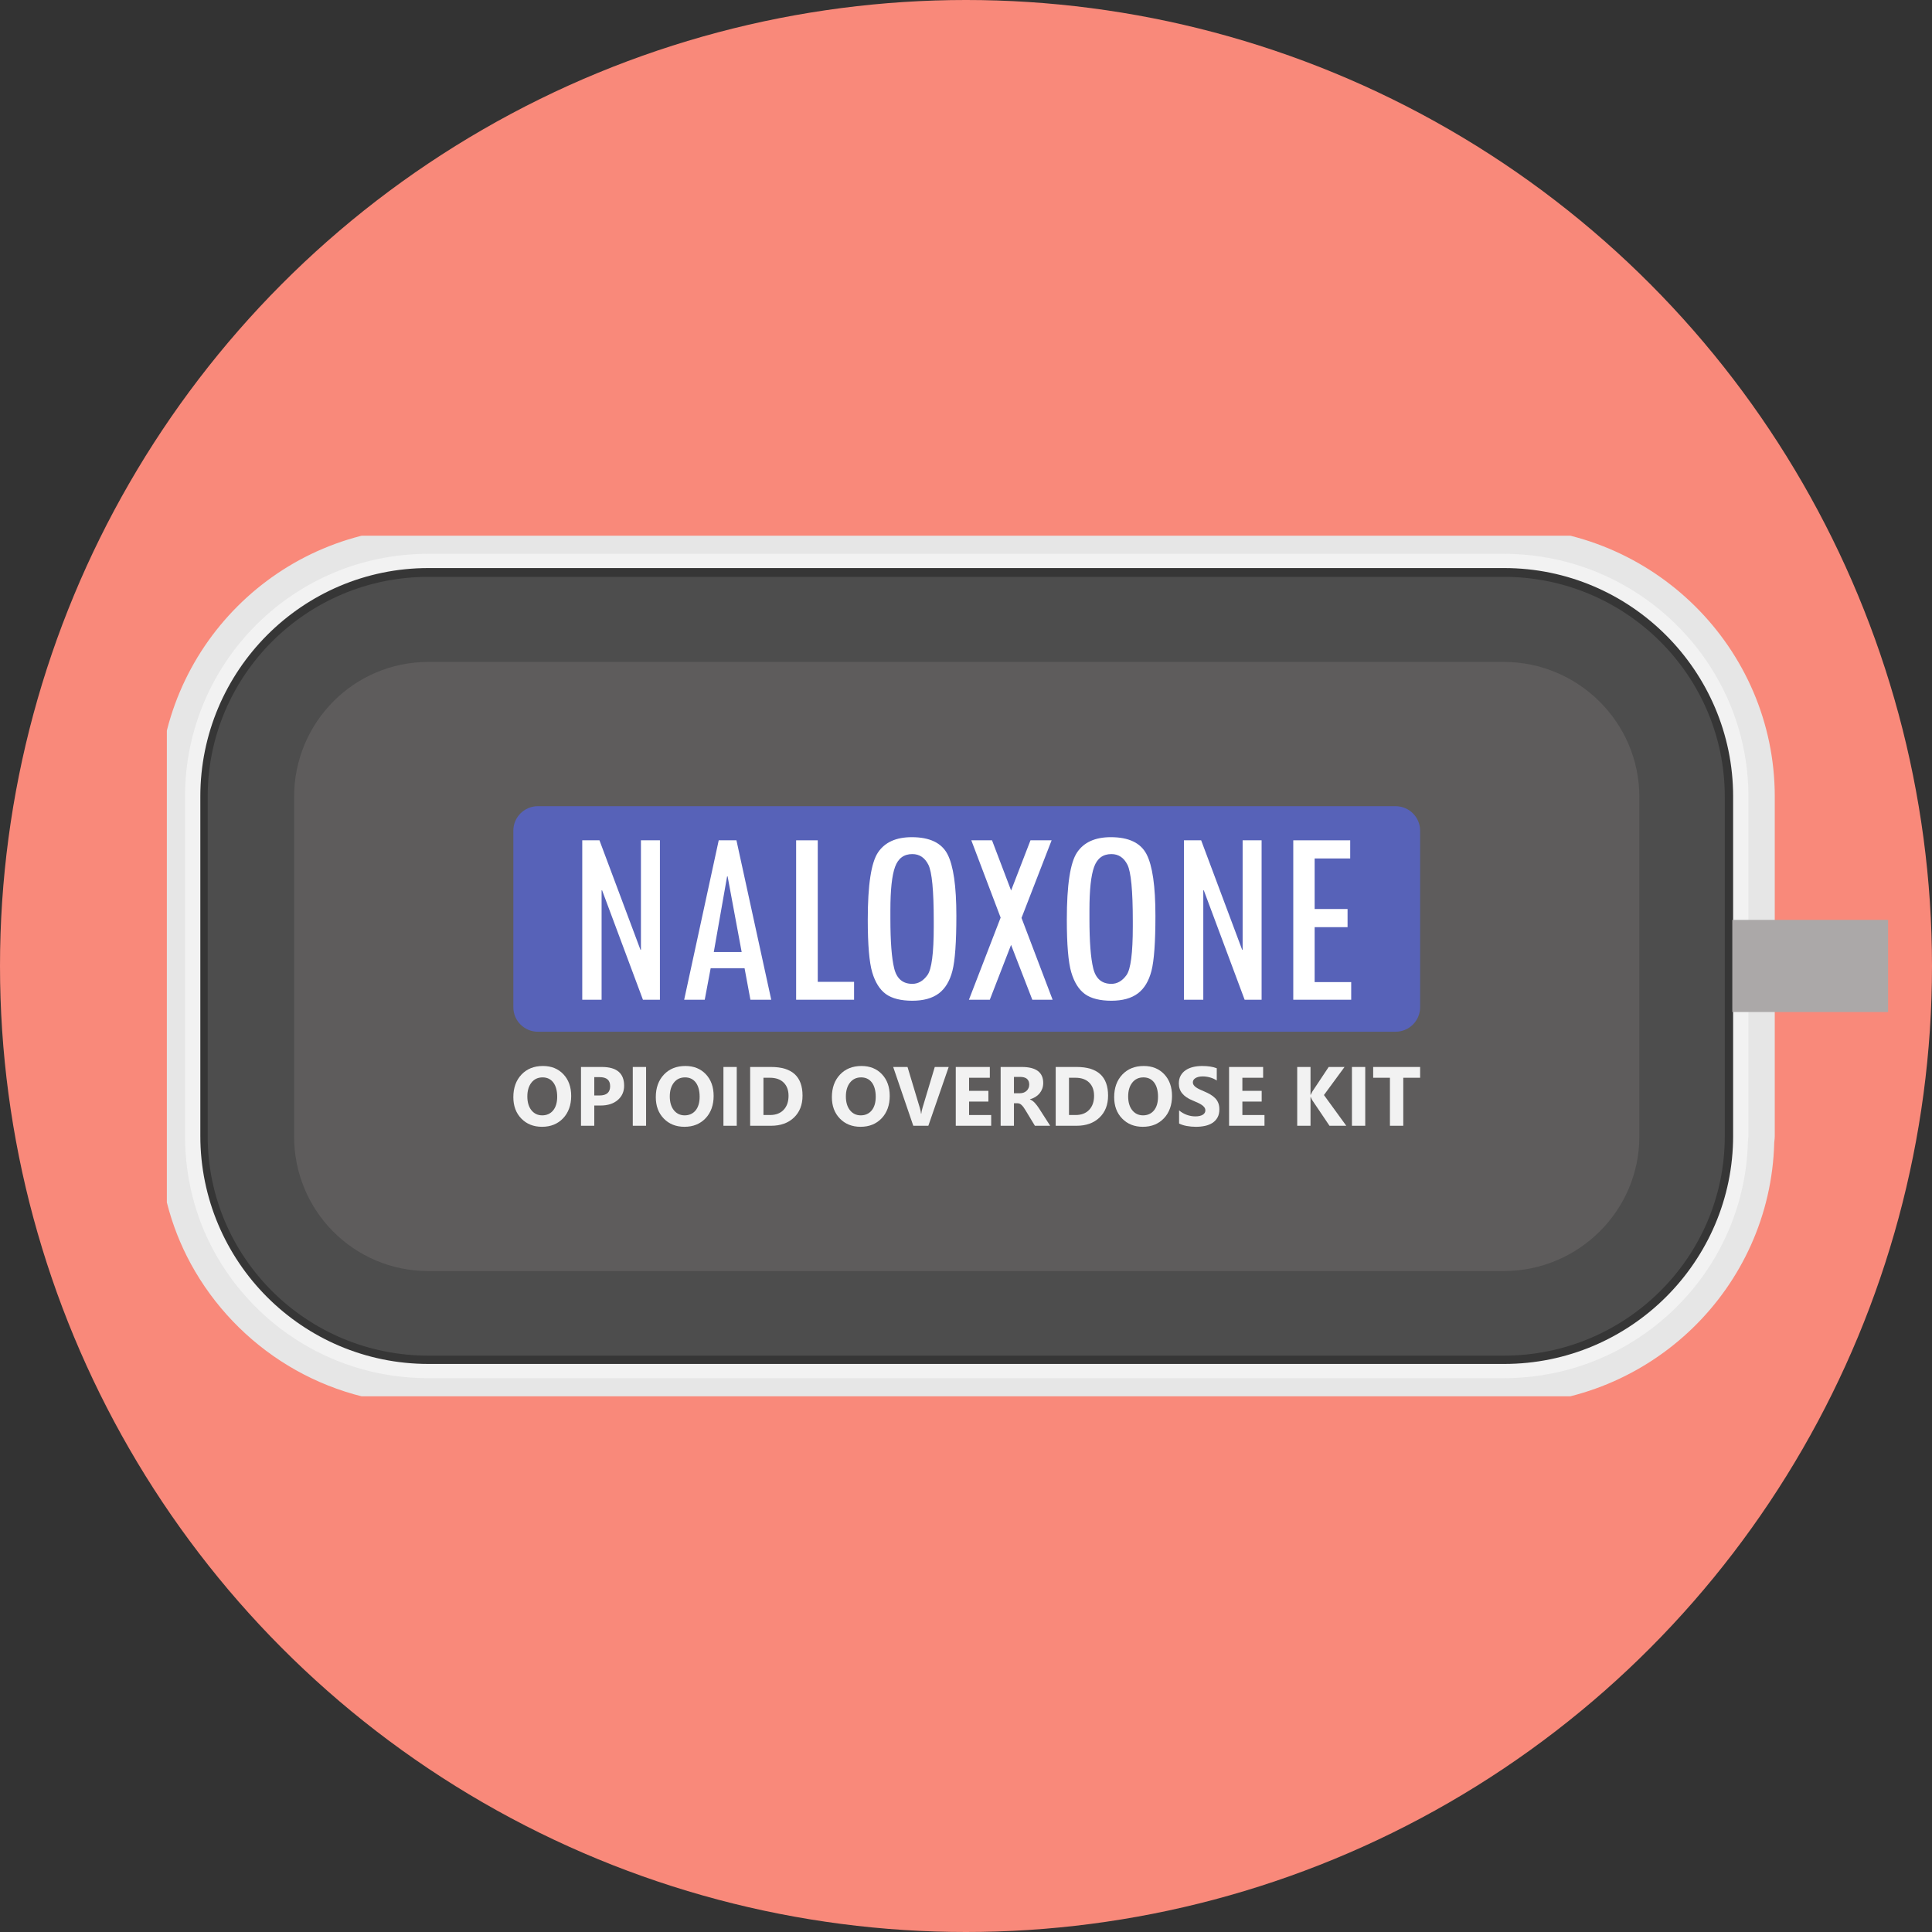 <svg width="220" height="220" viewBox="0 0 220 220" fill="none" xmlns="http://www.w3.org/2000/svg">
<rect x="0" y="0" width="220" height="220" fill="#333333" stroke="none"/>
<circle cx="110" cy="110" r="110" fill="#F9897A"/>
<g clip-path="url(#clip0_497_389)">
<path d="M171.249 61.552H48.723C32.571 61.552 19.478 74.59 19.478 90.673V129.318C19.478 145.401 32.571 158.439 48.723 158.439H171.249C187.401 158.439 200.495 145.401 200.495 129.318V90.673C200.495 74.59 187.401 61.552 171.249 61.552Z" fill="#4D4D4D"/>
<path opacity="0.3" d="M171.249 61.567H48.741C32.589 61.567 19.57 74.632 19.57 90.716V129.35C19.57 132.771 20.126 136.062 21.214 139.116C21.224 139.144 21.215 139.172 21.225 139.199C21.257 139.288 21.28 139.372 21.313 139.46C25.45 150.54 36.156 158.432 48.723 158.432H171.249C187.383 158.432 200.596 145.429 200.596 129.37V90.715C200.596 74.631 187.401 61.566 171.249 61.566V61.567ZM196.403 129.396C196.403 143.184 185.111 154.369 171.241 154.369H48.774C34.904 154.369 23.651 143.184 23.651 129.396V90.701C23.651 76.913 34.904 65.686 48.774 65.686H171.241C185.111 65.686 196.403 76.912 196.403 90.701V129.396Z" fill="black"/>
<path d="M171.249 61.567H48.741C32.589 61.567 19.57 74.632 19.57 90.715V129.35C19.57 134.363 20.805 139.077 23.046 143.196C27.998 152.274 37.62 158.433 48.723 158.433H171.249C187.146 158.433 200.132 145.806 200.536 130.074C200.542 129.832 200.596 129.593 200.596 129.351V90.716C200.596 74.632 187.401 61.567 171.249 61.567ZM197.354 129.337C197.354 143.65 185.653 155.315 171.279 155.315H48.792C34.417 155.315 22.812 143.649 22.812 129.337V90.704C22.812 76.391 34.417 64.685 48.792 64.685H171.279C185.654 64.685 197.354 76.391 197.354 90.704V129.337H197.354Z" fill="#F2F2F2"/>
<path d="M171.249 61.567H48.741C32.589 61.567 19.57 74.632 19.57 90.715V129.35C19.57 134.363 20.805 139.077 23.046 143.196C27.998 152.274 37.62 158.433 48.723 158.433H171.249C187.146 158.433 200.132 145.806 200.536 130.074C200.542 129.832 200.596 129.593 200.596 129.351V90.716C200.596 74.632 187.401 61.567 171.249 61.567Z" stroke="#E6E6E6" stroke-width="3" stroke-miterlimit="10"/>
<path d="M186.675 90.74C186.675 82.28 179.734 75.374 171.229 75.374H48.786C40.281 75.374 33.49 82.28 33.49 90.74V129.413C33.49 137.873 40.281 144.738 48.786 144.738H171.229C179.734 144.738 186.675 137.873 186.675 129.413V90.74Z" fill="#5E5C5C"/>
<path d="M215 104.751H197.26V115.239H215V104.751Z" fill="#ABA8A8"/>
<path d="M61.253 91.802H158.913C160.457 91.802 161.711 93.05 161.711 94.588V114.699C161.711 116.237 160.457 117.486 158.913 117.486H61.253C59.709 117.486 58.455 116.237 58.455 114.699V94.588C58.455 93.05 59.709 91.802 61.253 91.802Z" fill="#5762B8"/>
<path d="M75.145 113.842H73.213L68.563 101.382L68.505 101.388V113.842H66.302V95.688H68.262L72.927 108.145L72.984 108.156V95.688H75.145V113.842H75.145Z" fill="white"/>
<path d="M87.824 113.842H85.451L84.784 110.251H80.925L80.249 113.842H77.907L81.842 95.688H83.86L87.823 113.842H87.824ZM84.456 108.413L82.854 99.799H82.796L81.28 108.413H84.457H84.456Z" fill="white"/>
<path d="M97.254 113.842H90.657V95.688H93.119V111.804H97.254V113.842H97.254Z" fill="white"/>
<path d="M98.814 104.715C98.814 100.775 99.202 98.227 99.98 97.069C100.757 95.911 102.038 95.331 103.822 95.331C105.864 95.331 107.221 95.979 107.894 97.275C108.566 98.571 108.903 100.904 108.903 104.273C108.903 107.292 108.753 109.385 108.452 110.553C108.151 111.72 107.631 112.579 106.892 113.13C106.152 113.681 105.148 113.956 103.879 113.956C102.61 113.956 101.57 113.702 100.874 113.194C100.178 112.686 99.66 111.862 99.322 110.724C98.983 109.585 98.814 107.582 98.814 104.715L98.814 104.715ZM106.327 104.857C106.327 101.413 106.123 99.284 105.717 98.473C105.31 97.662 104.7 97.255 103.887 97.255C102.93 97.255 102.275 97.742 101.921 98.715C101.567 99.688 101.39 101.327 101.39 103.633V104.63C101.39 107.202 101.533 109.078 101.82 110.26C102.107 111.442 102.796 112.032 103.887 112.032C104.557 112.032 105.13 111.7 105.609 111.036C106.088 110.372 106.327 108.535 106.327 105.527V104.858L106.327 104.857Z" fill="white"/>
<path d="M119.863 113.842H117.552L115.132 107.596L112.71 113.842H110.333L113.944 104.491L110.605 95.688H112.963L115.136 101.403L117.343 95.688H119.749L116.322 104.526L119.864 113.842H119.863Z" fill="white"/>
<path d="M121.481 104.715C121.481 100.775 121.869 98.227 122.647 97.069C123.424 95.911 124.705 95.331 126.489 95.331C128.531 95.331 129.888 95.979 130.561 97.275C131.233 98.571 131.57 100.904 131.57 104.273C131.57 107.292 131.42 109.385 131.119 110.553C130.818 111.72 130.298 112.579 129.559 113.13C128.819 113.681 127.815 113.956 126.546 113.956C125.277 113.956 124.237 113.702 123.541 113.194C122.845 112.686 122.327 111.862 121.989 110.724C121.65 109.585 121.481 107.582 121.481 104.715L121.481 104.715ZM128.994 104.857C128.994 101.413 128.79 99.284 128.384 98.473C127.977 97.662 127.367 97.255 126.554 97.255C125.597 97.255 124.942 97.742 124.588 98.715C124.234 99.688 124.057 101.327 124.057 103.633V104.63C124.057 107.202 124.2 109.078 124.487 110.26C124.774 111.442 125.463 112.032 126.554 112.032C127.224 112.032 127.797 111.7 128.276 111.036C128.755 110.372 128.994 108.535 128.994 105.527V104.858L128.994 104.857Z" fill="white"/>
<path d="M143.661 113.842H141.729L137.079 101.382L137.021 101.388V113.842H134.818V95.688H136.778L141.443 108.145L141.5 108.156V95.688H143.661V113.842H143.661Z" fill="white"/>
<path d="M153.864 113.842H147.267V95.688H153.75V97.754H149.7V103.511H153.449V105.577H149.7V111.833H153.864V113.842Z" fill="white"/>
<path d="M61.718 128.31C60.755 128.31 59.971 127.997 59.364 127.373C58.758 126.75 58.455 125.936 58.455 124.934C58.455 123.876 58.763 123.02 59.378 122.366C59.994 121.713 60.81 121.386 61.826 121.386C62.785 121.386 63.561 121.698 64.153 122.324C64.745 122.95 65.042 123.775 65.042 124.799C65.042 125.823 64.735 126.699 64.12 127.343C63.506 127.987 62.705 128.31 61.718 128.31ZM61.783 122.684C61.252 122.684 60.83 122.883 60.517 123.279C60.205 123.676 60.049 124.201 60.049 124.855C60.049 125.508 60.205 126.042 60.517 126.428C60.83 126.814 61.239 127.007 61.746 127.007C62.252 127.007 62.682 126.819 62.988 126.444C63.294 126.069 63.448 125.548 63.448 124.883C63.448 124.217 63.299 123.648 63.002 123.262C62.705 122.876 62.299 122.684 61.783 122.684V122.684Z" fill="#F2F2F2"/>
<path d="M67.672 125.887V128.193H66.158V121.498H68.53C70.224 121.498 71.071 122.21 71.071 123.632C71.071 124.304 70.828 124.848 70.342 125.263C69.856 125.679 69.207 125.887 68.394 125.887H67.672ZM67.672 122.656V124.743H68.268C69.074 124.743 69.477 124.392 69.477 123.688C69.477 122.984 69.074 122.656 68.268 122.656H67.672Z" fill="#F2F2F2"/>
<path d="M73.57 128.193H72.056V121.498H73.57V128.193Z" fill="#F2F2F2"/>
<path d="M77.94 128.31C76.977 128.31 76.192 127.997 75.586 127.373C74.98 126.75 74.677 125.936 74.677 124.934C74.677 123.876 74.984 123.02 75.6 122.366C76.216 121.713 77.032 121.386 78.048 121.386C79.007 121.386 79.783 121.698 80.375 122.324C80.967 122.95 81.263 123.775 81.263 124.799C81.263 125.823 80.957 126.699 80.342 127.343C79.728 127.987 78.927 128.31 77.94 128.31ZM78.005 122.684C77.474 122.684 77.052 122.883 76.739 123.279C76.427 123.676 76.27 124.201 76.27 124.855C76.27 125.508 76.427 126.042 76.739 126.428C77.052 126.814 77.461 127.007 77.968 127.007C78.474 127.007 78.903 126.819 79.21 126.444C79.516 126.069 79.669 125.548 79.669 124.883C79.669 124.217 79.521 123.648 79.224 123.262C78.927 122.876 78.521 122.684 78.005 122.684V122.684Z" fill="#F2F2F2"/>
<path d="M83.894 128.193H82.379V121.498H83.894V128.193Z" fill="#F2F2F2"/>
<path d="M85.422 128.193V121.498H87.804C90.192 121.498 91.386 122.586 91.386 124.762C91.386 125.804 91.06 126.637 90.408 127.259C89.756 127.882 88.888 128.193 87.803 128.193H85.422H85.422ZM86.936 122.726V126.969H87.687C88.343 126.969 88.858 126.773 89.232 126.381C89.605 125.989 89.792 125.455 89.792 124.78C89.792 124.142 89.606 123.64 89.236 123.275C88.866 122.909 88.346 122.726 87.677 122.726H86.936Z" fill="#F2F2F2"/>
<path d="M97.991 128.31C97.028 128.31 96.244 127.997 95.638 127.373C95.032 126.75 94.728 125.936 94.728 124.934C94.728 123.876 95.036 123.02 95.652 122.366C96.268 121.713 97.084 121.386 98.099 121.386C99.059 121.386 99.835 121.698 100.427 122.324C101.019 122.95 101.315 123.775 101.315 124.799C101.315 125.823 101.008 126.699 100.394 127.343C99.78 127.987 98.979 128.31 97.991 128.31ZM98.057 122.684C97.526 122.684 97.103 122.883 96.791 123.279C96.478 123.676 96.322 124.201 96.322 124.855C96.322 125.508 96.478 126.042 96.791 126.428C97.103 126.814 97.513 127.007 98.019 127.007C98.526 127.007 98.955 126.819 99.262 126.444C99.568 126.069 99.721 125.548 99.721 124.883C99.721 124.217 99.573 123.648 99.276 123.262C98.979 122.876 98.573 122.684 98.057 122.684V122.684Z" fill="#F2F2F2"/>
<path d="M108.029 121.498L105.713 128.193H103.997L101.709 121.498H103.341L104.743 126.158C104.818 126.41 104.863 126.632 104.879 126.825H104.907C104.928 126.617 104.977 126.388 105.052 126.139L106.444 121.499H108.029V121.498Z" fill="#F2F2F2"/>
<path d="M112.868 128.193H108.835V121.498H112.713V122.726H110.35V124.216H112.549V125.439H110.35V126.97H112.868V128.193Z" fill="#F2F2F2"/>
<path d="M119.586 128.193H117.846L116.801 126.47C116.723 126.339 116.648 126.223 116.576 126.12C116.503 126.018 116.431 125.93 116.357 125.856C116.284 125.783 116.207 125.727 116.128 125.688C116.048 125.649 115.961 125.63 115.867 125.63H115.459V128.193H113.945V121.498H116.346C117.977 121.498 118.793 122.105 118.793 123.319C118.793 123.552 118.757 123.768 118.685 123.966C118.613 124.163 118.511 124.341 118.38 124.5C118.249 124.659 118.09 124.796 117.904 124.911C117.718 125.026 117.511 125.116 117.283 125.182V125.2C117.383 125.232 117.48 125.282 117.574 125.352C117.668 125.422 117.758 125.503 117.846 125.597C117.933 125.69 118.017 125.791 118.096 125.898C118.176 126.006 118.249 126.11 118.315 126.213L119.585 128.192L119.586 128.193ZM115.46 122.628V124.491H116.117C116.442 124.491 116.703 124.397 116.9 124.211C117.1 124.021 117.2 123.786 117.2 123.506C117.2 122.921 116.848 122.628 116.145 122.628H115.46V122.628Z" fill="#F2F2F2"/>
<path d="M120.215 128.193V121.498H122.596C124.984 121.498 126.178 122.586 126.178 124.762C126.178 125.804 125.852 126.637 125.201 127.259C124.549 127.882 123.681 128.193 122.596 128.193H120.214H120.215ZM121.729 122.726V126.969H122.479C123.136 126.969 123.651 126.773 124.024 126.381C124.397 125.989 124.584 125.455 124.584 124.78C124.584 124.142 124.399 123.64 124.029 123.275C123.658 122.909 123.139 122.726 122.47 122.726H121.729Z" fill="#F2F2F2"/>
<path d="M130.135 128.31C129.172 128.31 128.388 127.997 127.782 127.373C127.175 126.75 126.872 125.936 126.872 124.934C126.872 123.876 127.18 123.02 127.796 122.366C128.412 121.713 129.228 121.386 130.243 121.386C131.203 121.386 131.979 121.698 132.571 122.324C133.163 122.95 133.459 123.775 133.459 124.799C133.459 125.823 133.152 126.699 132.538 127.343C131.923 127.987 131.123 128.31 130.135 128.31ZM130.201 122.684C129.669 122.684 129.247 122.883 128.935 123.279C128.622 123.676 128.466 124.201 128.466 124.855C128.466 125.508 128.622 126.042 128.935 126.428C129.247 126.814 129.657 127.007 130.163 127.007C130.669 127.007 131.099 126.819 131.405 126.444C131.712 126.069 131.865 125.548 131.865 124.883C131.865 124.217 131.716 123.648 131.42 123.262C131.123 122.876 130.717 122.684 130.201 122.684V122.684Z" fill="#F2F2F2"/>
<path d="M134.265 127.936V126.442C134.537 126.67 134.832 126.84 135.151 126.954C135.47 127.067 135.792 127.124 136.117 127.124C136.308 127.124 136.475 127.107 136.617 127.072C136.759 127.038 136.877 126.991 136.973 126.93C137.068 126.869 137.139 126.798 137.186 126.715C137.233 126.633 137.256 126.543 137.256 126.447C137.256 126.316 137.219 126.199 137.144 126.097C137.069 125.994 136.966 125.899 136.837 125.812C136.707 125.725 136.553 125.641 136.375 125.56C136.197 125.479 136.005 125.397 135.798 125.312C135.273 125.095 134.882 124.828 134.624 124.514C134.366 124.2 134.237 123.82 134.237 123.375C134.237 123.026 134.308 122.727 134.448 122.476C134.589 122.226 134.781 122.02 135.023 121.858C135.265 121.696 135.545 121.577 135.864 121.501C136.183 121.425 136.521 121.387 136.877 121.387C137.233 121.387 137.537 121.408 137.807 121.45C138.078 121.492 138.327 121.556 138.555 121.644V123.04C138.442 122.962 138.32 122.893 138.187 122.834C138.054 122.775 137.918 122.726 137.777 122.687C137.636 122.648 137.496 122.619 137.357 122.601C137.218 122.582 137.086 122.573 136.961 122.573C136.789 122.573 136.633 122.589 136.492 122.622C136.352 122.655 136.233 122.701 136.136 122.76C136.039 122.819 135.964 122.89 135.911 122.972C135.858 123.054 135.831 123.147 135.831 123.25C135.831 123.362 135.861 123.462 135.921 123.551C135.98 123.64 136.064 123.724 136.174 123.803C136.283 123.882 136.416 123.96 136.572 124.036C136.729 124.113 136.905 124.191 137.102 124.272C137.371 124.384 137.612 124.503 137.827 124.629C138.041 124.756 138.224 124.898 138.378 125.057C138.531 125.215 138.648 125.397 138.729 125.601C138.81 125.805 138.851 126.042 138.851 126.313C138.851 126.686 138.78 127 138.638 127.253C138.496 127.507 138.302 127.712 138.059 127.87C137.815 128.027 137.531 128.14 137.208 128.208C136.884 128.276 136.543 128.311 136.184 128.311C135.825 128.311 135.464 128.279 135.131 128.217C134.798 128.155 134.51 128.062 134.266 127.937L134.265 127.936Z" fill="#F2F2F2"/>
<path d="M143.989 128.193H139.957V121.498H143.834V122.726H141.471V124.216H143.67V125.439H141.471V126.97H143.989V128.193Z" fill="#F2F2F2"/>
<path d="M153.305 128.193H151.392L149.432 125.285C149.395 125.229 149.335 125.106 149.254 124.916H149.231V128.193H147.716V121.499H149.231V124.664H149.254C149.292 124.577 149.354 124.453 149.442 124.291L151.298 121.499H153.104L150.759 124.693L153.305 128.194V128.193Z" fill="#F2F2F2"/>
<path d="M155.462 128.193H153.947V121.498H155.462V128.193Z" fill="#F2F2F2"/>
<path d="M161.711 122.726H159.793V128.193H158.274V122.726H156.366V121.498H161.711V122.726Z" fill="#F2F2F2"/>
</g>
<defs>
<clipPath id="clip0_497_389">
<rect width="196" height="98" fill="white" transform="translate(19 61)"/>
</clipPath>
</defs>
</svg>

